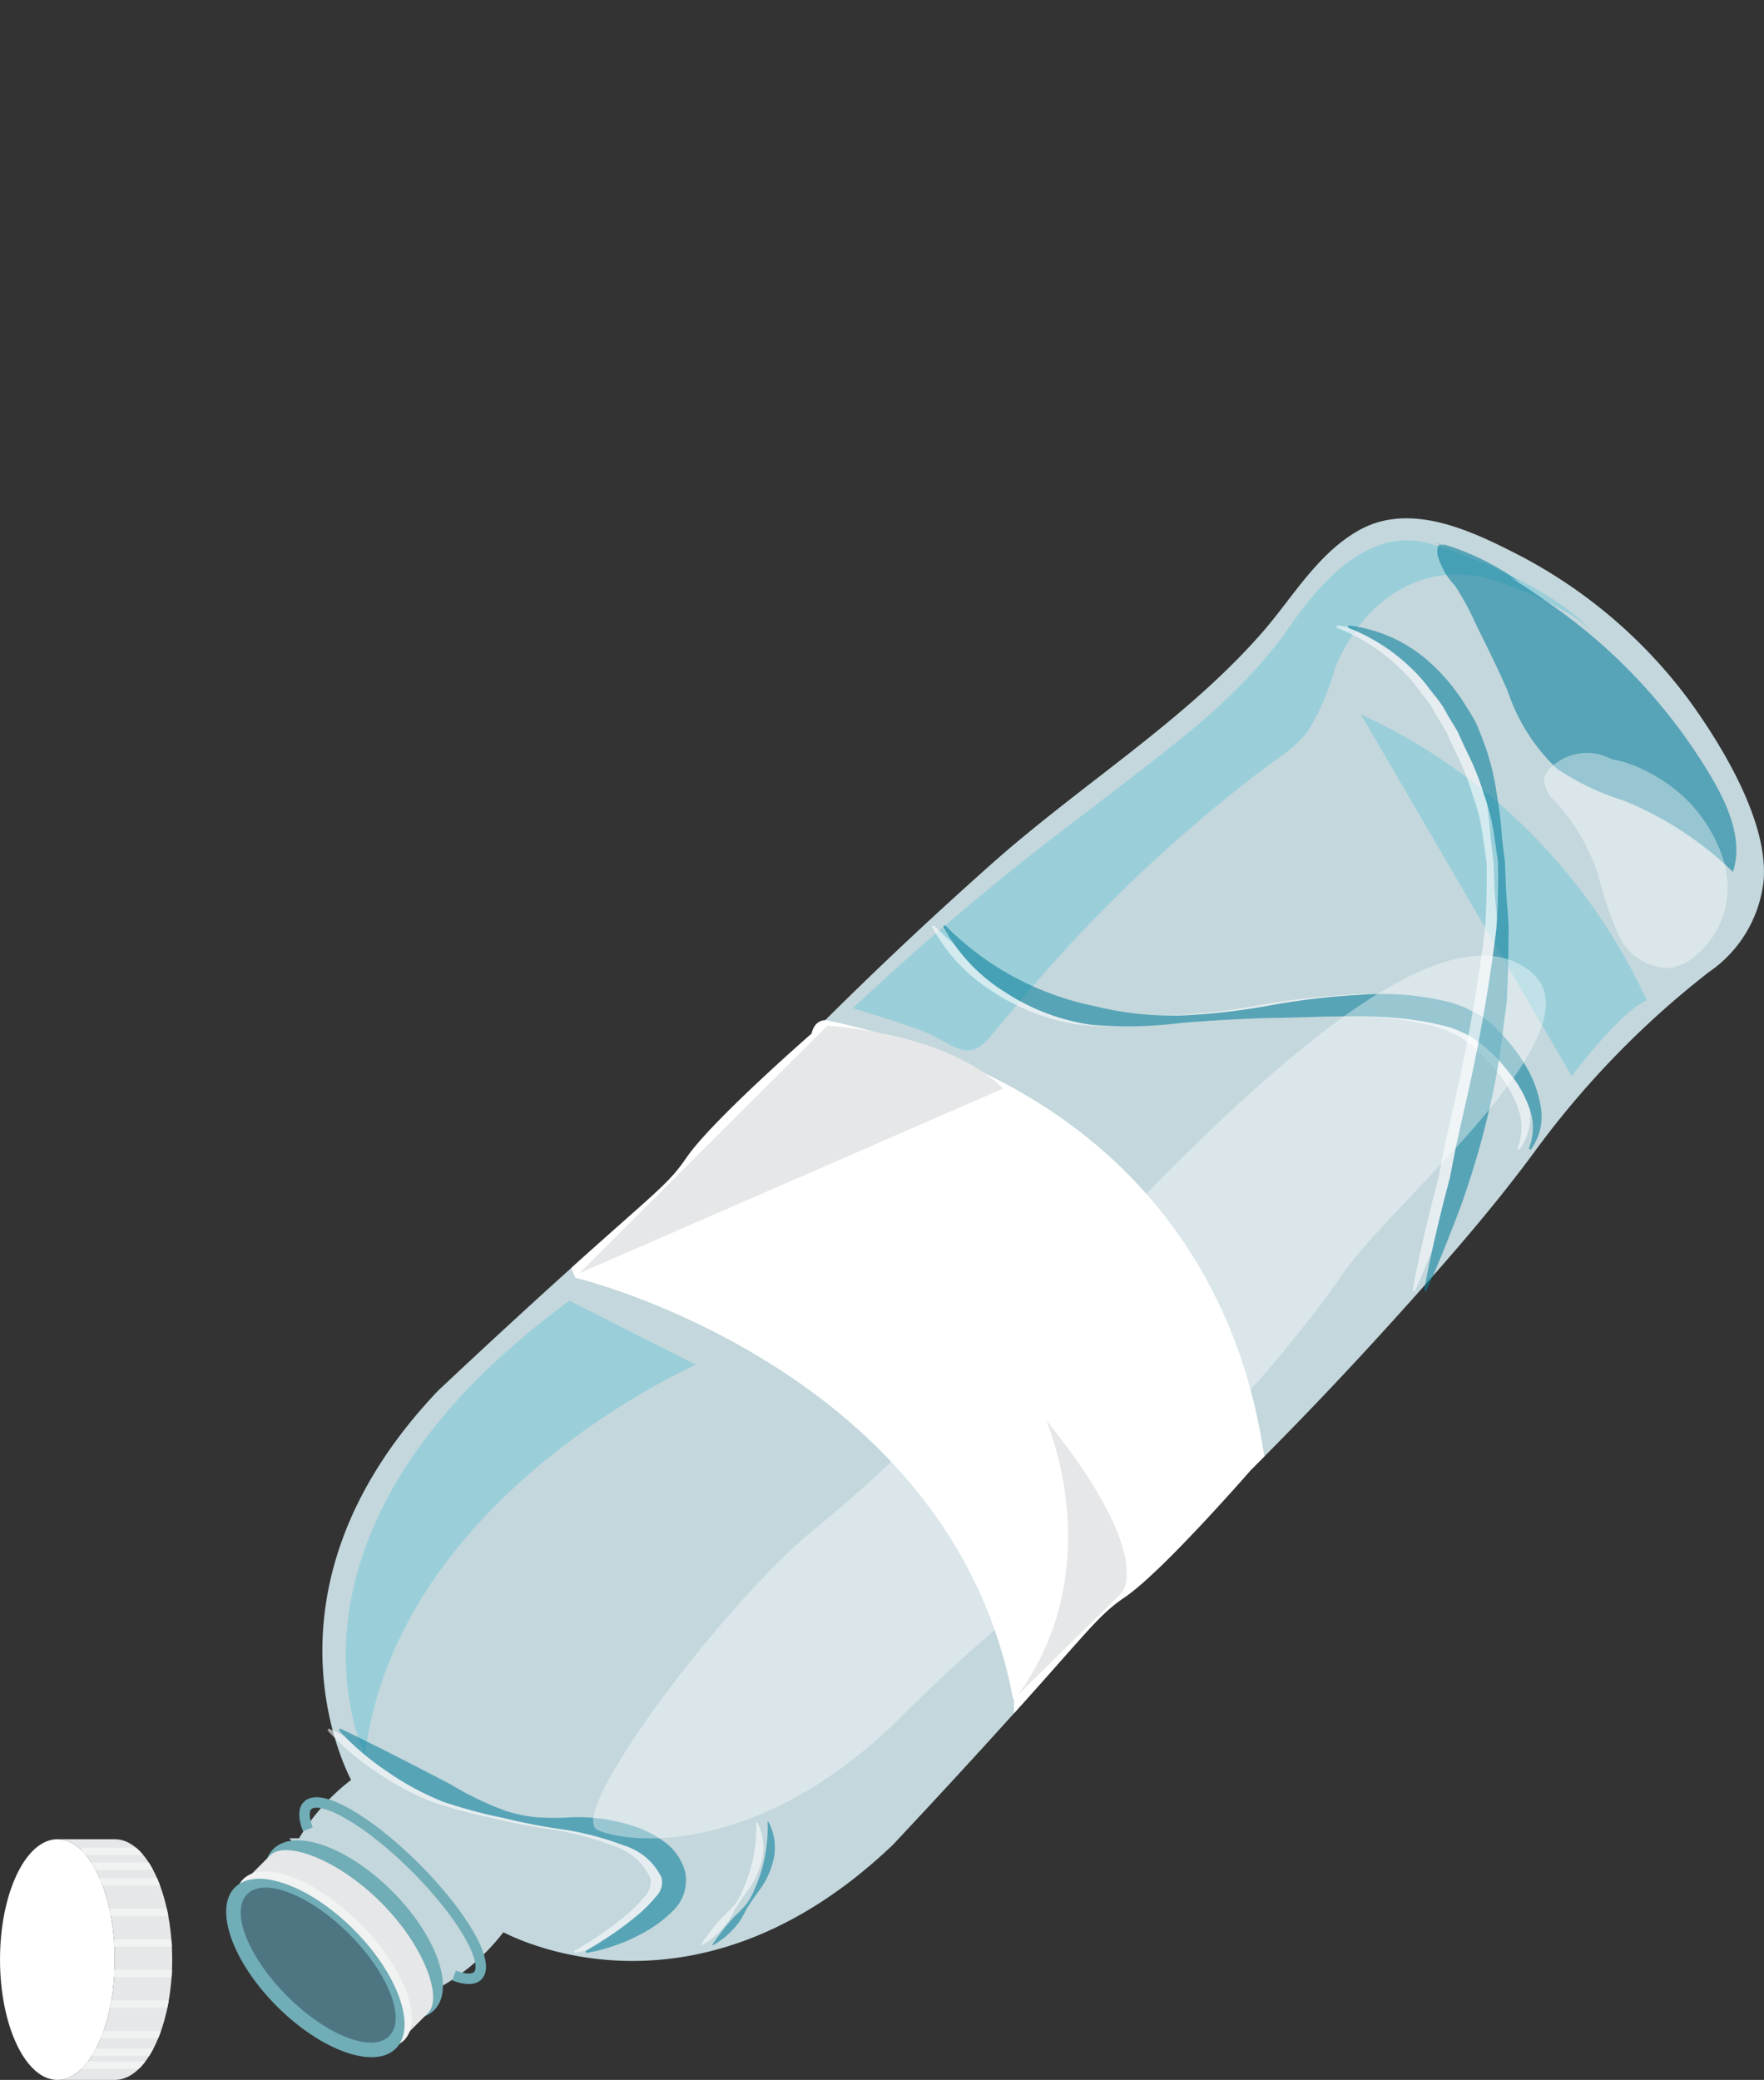 <svg id="bdb18817-0c24-4b31-b871-62d13e0a3fb5" data-name="Layer 1" xmlns="http://www.w3.org/2000/svg" xmlns:xlink="http://www.w3.org/1999/xlink" viewBox="0 0 95.55 112.63"><rect x="0" y="0" width="95.55" height="112.63" fill="#333333" stroke="none"/><defs><style>.a053c83a-ef6d-4d95-b369-13fffea46050,.aed947e7-b6ee-46d6-bcae-1479673efbce,.b6eccf88-38cf-493b-8bb5-274aa163a72c{fill:none;}.a9eb1cfb-86ca-4b97-a114-71abc06f3547{fill:#c3d7dc;stroke:#c3d7dc;}.a053c83a-ef6d-4d95-b369-13fffea46050,.a7e6cd95-43bf-4ffd-b1a7-625dd2763f1d,.a9eb1cfb-86ca-4b97-a114-71abc06f3547,.aed947e7-b6ee-46d6-bcae-1479673efbce{stroke-miterlimit:10;}.a7e6cd95-43bf-4ffd-b1a7-625dd2763f1d,.a9eb1cfb-86ca-4b97-a114-71abc06f3547{stroke-width:0.582px;}.a7e6cd95-43bf-4ffd-b1a7-625dd2763f1d,.af17377e-8717-4b6d-b6db-058f8423b57a,.bd86cb93-902a-4fb6-a353-9abc47af1f71{fill:#fff;}.a7e6cd95-43bf-4ffd-b1a7-625dd2763f1d{stroke:#fff;}.a2fa6ec1-a3d6-4ba8-af9c-ee1f47bdac74{fill:#9acfda;}.b3c3894c-5302-4e21-bfad-469551cb6af7,.e8198867-aed0-48ff-913a-85d41a79fd3b{fill:#037c99;}.b3c3894c-5302-4e21-bfad-469551cb6af7,.ef13b975-32ee-414c-8223-2093c59ad203{opacity:0.56;}.af17377e-8717-4b6d-b6db-058f8423b57a{opacity:0.38;}.aed947e7-b6ee-46d6-bcae-1479673efbce{stroke:#70adb6;stroke-width:0.567px;}.ad1f6a2b-9156-42b3-9463-cafebee6bfd8{fill:#70adb6;}.bf1c3965-9aa2-41b5-9497-0194c66851cf{fill:#e6e7e8;}.baf0f9a3-176d-4172-a498-57460f58117c{fill:#f1f2f2;}.ae1d0405-a8fa-4545-be30-8da2f21b950e{clip-path:url(#b254306e-539e-41d5-a654-d7c694e11cb6);}.a053c83a-ef6d-4d95-b369-13fffea46050{stroke:#f1f2f2;stroke-width:0.393px;}.e910df12-1170-40ef-b7b9-dcb70d20fd9d{fill:#4d7582;}</style><clipPath id="b254306e-539e-41d5-a654-d7c694e11cb6"><path class="b6eccf88-38cf-493b-8bb5-274aa163a72c" d="M3.109,112.63h0c1.717,0,3.108-2.918,3.108-6.517S4.826,99.596,3.109,99.596H6.218c1.717,0,3.108,2.918,3.108,6.517s-1.392,6.517-3.108,6.517Z"/></clipPath></defs><title>Artboard 35</title><path class="a9eb1cfb-86ca-4b97-a114-71abc06f3547" d="M81.869,30.18a26.629,26.629,0,0,1,9.445,7.989c1.749,2.419,4.23,6.518,3.916,9.573a6.595,6.595,0,0,1-2.845,4.668q-1.246.97-2.397,1.988a49.345,49.345,0,0,0-7.124,7.829c-1.969,2.671-4.144,5.199-6.36,7.685-2.891,3.243-5.881,6.426-8.98,9.51,0,0-4.746,5.451-6.745,6.813-2.018,1.375-2.092,2.231-12.62,13.458-10.926,10.416-20.978,4.567-20.978,4.567a11.024,11.024,0,0,1-3.366,3.025l-7.45-7.45a11.02,11.02,0,0,1,3.025-3.366S13.54,86.418,23.957,75.491C35.184,64.963,36.04,64.889,37.415,62.871c1.362-1.999,6.813-6.745,6.813-6.745,3.113-3.129,6.327-6.146,9.602-9.062,4.925-4.385,10.541-7.789,14.784-12.652,1.615-1.85,2.99-4.28,5.208-5.481C76.37,27.552,79.439,28.942,81.869,30.18Z"/><path class="a7e6cd95-43bf-4ffd-b1a7-625dd2763f1d" d="M55.128,91.791C51.69,73.872,31.379,68.948,31.379,68.948s-.034-.073-.091-.204c4.424-3.979,5.144-4.43,6.128-5.873,1.362-2,6.813-6.745,6.813-6.745s.067-.687.579-.577c20.725,4.48,22.859,20.245,23.368,23.217-.414.419-.651.655-.651.655s-4.746,5.451-6.745,6.814c-1.405.957-1.872,1.667-5.562,5.781A1.299,1.299,0,0,1,55.128,91.791Z"/><path class="a2fa6ec1-a3d6-4ba8-af9c-ee1f47bdac74" d="M19.77,95.028S13.719,82.986,30.839,70.436l6.857,3.464S21.524,80.987,19.77,95.028Z"/><path class="a2fa6ec1-a3d6-4ba8-af9c-ee1f47bdac74" d="M46.198,54.594a150.728,150.728,0,0,1,13.062-10.918c3.989-3.138,7.771-5.683,10.654-9.821,1.589-2.281,4.196-5.306,7.408-4.445,1.768.474,6.963,2.439,8.981,4.887-.978-1.187-3.362-2.107-4.723-2.651-4.193-1.674-7.768.744-9.283,4.595a13.157,13.157,0,0,1-1.488,3.413,7.808,7.808,0,0,1-1.698,1.486,80.441,80.441,0,0,0-13.642,12.828c-.579.667-1.144,1.348-1.709,2.029-1.302,1.568-1.822.725-3.555-.067C49.291,55.515,46.198,54.594,46.198,54.594Z"/><path class="b3c3894c-5302-4e21-bfad-469551cb6af7" d="M82.287,31.507a13.483,13.483,0,0,0-3.413-1.81c-.716-.242-1.087-.452-1.011.335a3.826,3.826,0,0,0,.949,1.683,14.857,14.857,0,0,1,1.128,2.078c.599,1.214,1.212,2.431,1.744,3.676a10.2,10.2,0,0,0,2.654,4.159,13.917,13.917,0,0,0,3.625,1.73,18.471,18.471,0,0,1,5.904,3.855c.559-1.683-.238-3.548-1.16-5.115a30.094,30.094,0,0,0-8.891-9.498,27.493,27.493,0,0,0-4.497-2.65,7.143,7.143,0,0,0-1.714-.552l.541.094"/><path class="a2fa6ec1-a3d6-4ba8-af9c-ee1f47bdac74" d="M85.137,58.272s2.585-3.461,4.06-4.105a31.531,31.531,0,0,0-15.486-15.486"/><g class="ef13b975-32ee-414c-8223-2093c59ad203"><path class="bd86cb93-902a-4fb6-a353-9abc47af1f71" d="M50.574,50.101A15.747,15.747,0,0,0,58.662,54.481a17.642,17.642,0,0,0,4.688.51,35.21,35.21,0,0,0,4.775-.539,38.956,38.956,0,0,1,4.819-.576,15.313,15.313,0,0,1,4.969.397,5.674,5.674,0,0,1,1.218.489l.589.314.524.441a9.639,9.639,0,0,1,1.625,1.952,6.216,6.216,0,0,1,.951,2.359,3.056,3.056,0,0,1-.526,2.436l-.098-.075a3.036,3.036,0,0,0,.015-2.215,6.201,6.201,0,0,0-1.132-1.946,8.597,8.597,0,0,0-1.6-1.597c-.142-.101-.285-.197-.42-.304l-.485-.227a4.505,4.505,0,0,0-1.027-.36c-2.903-.75-6.169-.452-9.358-.414-1.607.04-3.211.136-4.817.265a22.781,22.781,0,0,1-4.902.1,11.5,11.5,0,0,1-4.637-1.756,9.516,9.516,0,0,1-3.364-3.57Z"/><path class="e8198867-aed0-48ff-913a-85d41a79fd3b" d="M51.193,50.101A15.747,15.747,0,0,0,59.281,54.481a17.642,17.642,0,0,0,4.688.51,35.21,35.21,0,0,0,4.775-.539,38.956,38.956,0,0,1,4.819-.576,15.313,15.313,0,0,1,4.968.397,5.673,5.673,0,0,1,1.218.489l.589.314.524.441a9.639,9.639,0,0,1,1.625,1.952,6.216,6.216,0,0,1,.951,2.359,3.056,3.056,0,0,1-.526,2.436l-.098-.075a3.036,3.036,0,0,0,.015-2.215A6.201,6.201,0,0,0,81.698,58.027a8.598,8.598,0,0,0-1.6-1.597c-.142-.101-.285-.197-.42-.304l-.485-.227a4.505,4.505,0,0,0-1.027-.36c-2.903-.75-6.169-.452-9.358-.414-1.607.04-3.211.136-4.817.265a22.781,22.781,0,0,1-4.902.1,11.5,11.5,0,0,1-4.637-1.756,9.516,9.516,0,0,1-3.364-3.57Z"/></g><g class="ef13b975-32ee-414c-8223-2093c59ad203"><path class="bd86cb93-902a-4fb6-a353-9abc47af1f71" d="M72.42,33.868a7.963,7.963,0,0,1,4.607,2.185,10.501,10.501,0,0,1,1.654,2.013,12.969,12.969,0,0,1,.668,1.119c.173.396.319.804.475,1.206a13.155,13.155,0,0,1,.613,2.49,21.224,21.224,0,0,1,.304,2.514l.156,1.25.051,1.257c.021.837.15,1.679.151,2.52-.016.839-.008,1.684-.047,2.527l-.048,1.267-.171,1.25a38.189,38.189,0,0,1-.87,4.972,46.748,46.748,0,0,1-1.437,4.829c-.593,1.572-1.206,3.134-1.896,4.66l-.117-.04c.303-1.657.684-3.278,1.084-4.89l.315-1.204.239-1.221c.156-.814.351-1.617.525-2.426a92.737,92.737,0,0,0,1.746-9.75c.082-.823.093-1.65.106-2.479.008-.415.001-.829-.006-1.244l-.178-1.228a10.992,10.992,0,0,0-.575-2.401,13.929,13.929,0,0,0-.898-2.267c-.17-.365-.35-.725-.504-1.095-.184-.354-.418-.679-.609-1.029a5.332,5.332,0,0,0-.664-.99c-.251-.306-.478-.639-.744-.934a10.302,10.302,0,0,0-3.948-2.74Z"/><path class="e8198867-aed0-48ff-913a-85d41a79fd3b" d="M73.039,33.868a7.963,7.963,0,0,1,4.607,2.185,10.5,10.5,0,0,1,1.654,2.013,12.969,12.969,0,0,1,.668,1.119c.173.396.319.804.475,1.206a13.156,13.156,0,0,1,.613,2.49,21.224,21.224,0,0,1,.304,2.514l.156,1.25.051,1.257c.021.837.15,1.679.151,2.52-.016.839-.008,1.684-.047,2.527l-.048,1.267-.171,1.25a38.19,38.19,0,0,1-.87,4.972,46.745,46.745,0,0,1-1.437,4.829c-.593,1.572-1.206,3.134-1.896,4.66l-.117-.04c.303-1.657.684-3.278,1.084-4.89l.315-1.204.239-1.221c.156-.814.351-1.617.525-2.426a92.734,92.734,0,0,0,1.746-9.75c.082-.823.093-1.65.106-2.479.008-.415.001-.829-.006-1.244l-.178-1.228a10.992,10.992,0,0,0-.575-2.401,13.929,13.929,0,0,0-.898-2.267c-.17-.365-.35-.725-.504-1.095-.184-.354-.418-.679-.609-1.029a5.331,5.331,0,0,0-.664-.99c-.251-.306-.478-.639-.744-.934A10.302,10.302,0,0,0,73.02,33.991Z"/></g><g class="ef13b975-32ee-414c-8223-2093c59ad203"><path class="bd86cb93-902a-4fb6-a353-9abc47af1f71" d="M17.813,93.603c2.061.984,4.016,2.005,5.981,3.023a16.675,16.675,0,0,0,3.005,1.443,8.395,8.395,0,0,0,1.629.338,16.622,16.622,0,0,0,1.676.011,9.761,9.761,0,0,1,3.485.43,6.047,6.047,0,0,1,1.678.816,2.968,2.968,0,0,1,1.227,1.697,2.282,2.282,0,0,1-.652,2.103,6.912,6.912,0,0,1-1.44,1.104,9.947,9.947,0,0,1-3.263,1.19l-.039-.117a19.017,19.017,0,0,0,2.742-1.87,8.068,8.068,0,0,0,1.107-1.107,1.071,1.071,0,0,0,.26-1.003A3.321,3.321,0,0,0,33.186,99.939a16.432,16.432,0,0,0-3.127-.846,32.239,32.239,0,0,1-3.365-.637,27.723,27.723,0,0,1-3.328-.894A15.224,15.224,0,0,1,20.347,95.929,14.698,14.698,0,0,1,17.738,93.701Z"/><path class="e8198867-aed0-48ff-913a-85d41a79fd3b" d="M18.431,93.603c2.061.984,4.016,2.005,5.981,3.023a16.675,16.675,0,0,0,3.005,1.443,8.394,8.394,0,0,0,1.629.338,16.622,16.622,0,0,0,1.676.011,9.761,9.761,0,0,1,3.485.43,6.048,6.048,0,0,1,1.678.816,2.968,2.968,0,0,1,1.227,1.697,2.282,2.282,0,0,1-.652,2.103,6.912,6.912,0,0,1-1.44,1.104,9.948,9.948,0,0,1-3.263,1.19l-.039-.117a19.018,19.018,0,0,0,2.742-1.87,8.068,8.068,0,0,0,1.107-1.107,1.071,1.071,0,0,0,.26-1.003A3.322,3.322,0,0,0,33.805,99.939a16.432,16.432,0,0,0-3.127-.846,32.239,32.239,0,0,1-3.365-.637,27.724,27.724,0,0,1-3.328-.894,15.224,15.224,0,0,1-3.018-1.634A14.698,14.698,0,0,1,18.356,93.701Z"/></g><g class="ef13b975-32ee-414c-8223-2093c59ad203"><path class="bd86cb93-902a-4fb6-a353-9abc47af1f71" d="M37.969,105.304a12.252,12.252,0,0,1,1.177-1.506,8.13,8.13,0,0,0,.666-.688,3.694,3.694,0,0,0,.452-.837,8.035,8.035,0,0,0,.692-3.615l.044-.015a2.964,2.964,0,0,1,.303,1.953,4.488,4.488,0,0,1-.817,1.799c-.187.269-.387.522-.551.8-.174.271-.308.574-.489.846a4.417,4.417,0,0,1-1.446,1.298Z"/><path class="e8198867-aed0-48ff-913a-85d41a79fd3b" d="M38.587,105.304a12.252,12.252,0,0,1,1.177-1.506,8.131,8.131,0,0,0,.666-.688,3.694,3.694,0,0,0,.452-.837,8.035,8.035,0,0,0,.692-3.615l.044-.015a2.963,2.963,0,0,1,.303,1.953,4.488,4.488,0,0,1-.817,1.799c-.187.269-.387.522-.551.8-.174.271-.308.574-.49.846a4.417,4.417,0,0,1-1.446,1.298Z"/></g><path class="af17377e-8717-4b6d-b6db-058f8423b57a" d="M44.13,82.794a78.82,78.82,0,0,0,7.707-7.228c8.775-9.304,24.86-28.21,31.131-22.897,3.797,3.217-7.615,12.414-10.351,16.477-2.371,3.522-9.611,11.933-14.971,16.033a94.843,94.843,0,0,0-8.923,7.883c-7.402,7.3-14.394,6.881-16.338,6.043C30.534,98.307,39.303,86.702,44.13,82.794Z"/><path class="af17377e-8717-4b6d-b6db-058f8423b57a" d="M84.364,41.673c1.516-1.14,3.774-.614,5.43.428a7.943,7.943,0,0,1,3.635,4.735,4.822,4.822,0,0,1-1.991,5.228,2.61,2.61,0,0,1-1.063.362,3.051,3.051,0,0,1-2.701-1.784,19.153,19.153,0,0,1-1.095-3.238,11.213,11.213,0,0,0-2.325-3.995,1.7,1.7,0,0,1-.62-1.18,1.138,1.138,0,0,1,.349-.65,2.828,2.828,0,0,1,3.37-.44"/><path class="aed947e7-b6ee-46d6-bcae-1479673efbce" d="M24.593,106.977c.598.225,1.052.244,1.284.012.687-.687-.82-3.307-3.365-5.852s-5.165-4.052-5.852-3.365c-.233.233-.214.689.013,1.288"/><ellipse class="ad1f6a2b-9156-42b3-9463-cafebee6bfd8" cx="19.161" cy="104.489" rx="2.941" ry="6.166" transform="translate(-68.273 44.153) rotate(-45)"/><path class="bf1c3965-9aa2-41b5-9497-0194c66851cf" d="M21.961,110.231h0c.812-.812-.441-3.384-2.8-5.743s-4.93-3.613-5.743-2.8h0l1.223-1.223c.812-.812,3.632.193,5.991,2.552s3.365,5.178,2.552,5.991l-1.223,1.223Z"/><ellipse class="baf0f9a3-176d-4172-a498-57460f58117c" cx="17.527" cy="106.123" rx="2.787" ry="6.166" transform="translate(-69.907 43.476) rotate(-45)"/><ellipse class="ad1f6a2b-9156-42b3-9463-cafebee6bfd8" cx="17.081" cy="106.568" rx="2.941" ry="6.166" transform="translate(-70.352 43.292) rotate(-45)"/><ellipse class="bd86cb93-902a-4fb6-a353-9abc47af1f71" cx="3.109" cy="106.113" rx="3.108" ry="6.517"/><path class="bf1c3965-9aa2-41b5-9497-0194c66851cf" d="M3.109,112.63h0c1.717,0,3.108-2.918,3.108-6.517S4.826,99.596,3.109,99.596H6.218c1.717,0,3.108,2.918,3.108,6.517s-1.392,6.517-3.108,6.517Z"/><g class="ae1d0405-a8fa-4545-be30-8da2f21b950e"><line class="a053c83a-ef6d-4d95-b369-13fffea46050" x1="4.413" y1="100.248" x2="11.481" y2="100.248"/><line class="a053c83a-ef6d-4d95-b369-13fffea46050" x1="4.413" y1="101.902" x2="11.481" y2="101.902"/><line class="a053c83a-ef6d-4d95-b369-13fffea46050" x1="4.413" y1="103.556" x2="11.481" y2="103.556"/><line class="a053c83a-ef6d-4d95-b369-13fffea46050" x1="4.413" y1="105.211" x2="11.481" y2="105.211"/><line class="a053c83a-ef6d-4d95-b369-13fffea46050" x1="4.413" y1="106.865" x2="11.481" y2="106.865"/><line class="a053c83a-ef6d-4d95-b369-13fffea46050" x1="4.413" y1="108.519" x2="11.481" y2="108.519"/><line class="a053c83a-ef6d-4d95-b369-13fffea46050" x1="4.413" y1="110.174" x2="11.481" y2="110.174"/><line class="a053c83a-ef6d-4d95-b369-13fffea46050" x1="4.413" y1="111.828" x2="11.481" y2="111.828"/><line class="a053c83a-ef6d-4d95-b369-13fffea46050" x1="3.861" y1="101.05" x2="10.93" y2="101.05"/><line class="a053c83a-ef6d-4d95-b369-13fffea46050" x1="3.761" y1="111.126" x2="10.83" y2="111.126"/></g><path class="bf1c3965-9aa2-41b5-9497-0194c66851cf" d="M31.379,68.948,44.808,55.549s6.411.305,9.523,3.399Z"/><path class="bf1c3965-9aa2-41b5-9497-0194c66851cf" d="M55.128,91.791l5.651-5.556s1.793-2.029-4.121-9.343C56.658,76.892,60.182,84.869,55.128,91.791Z"/><ellipse class="e910df12-1170-40ef-b7b9-dcb70d20fd9d" cx="17.236" cy="106.414" rx="2.375" ry="5.437" transform="translate(-70.198 43.355) rotate(-45)"/></svg>